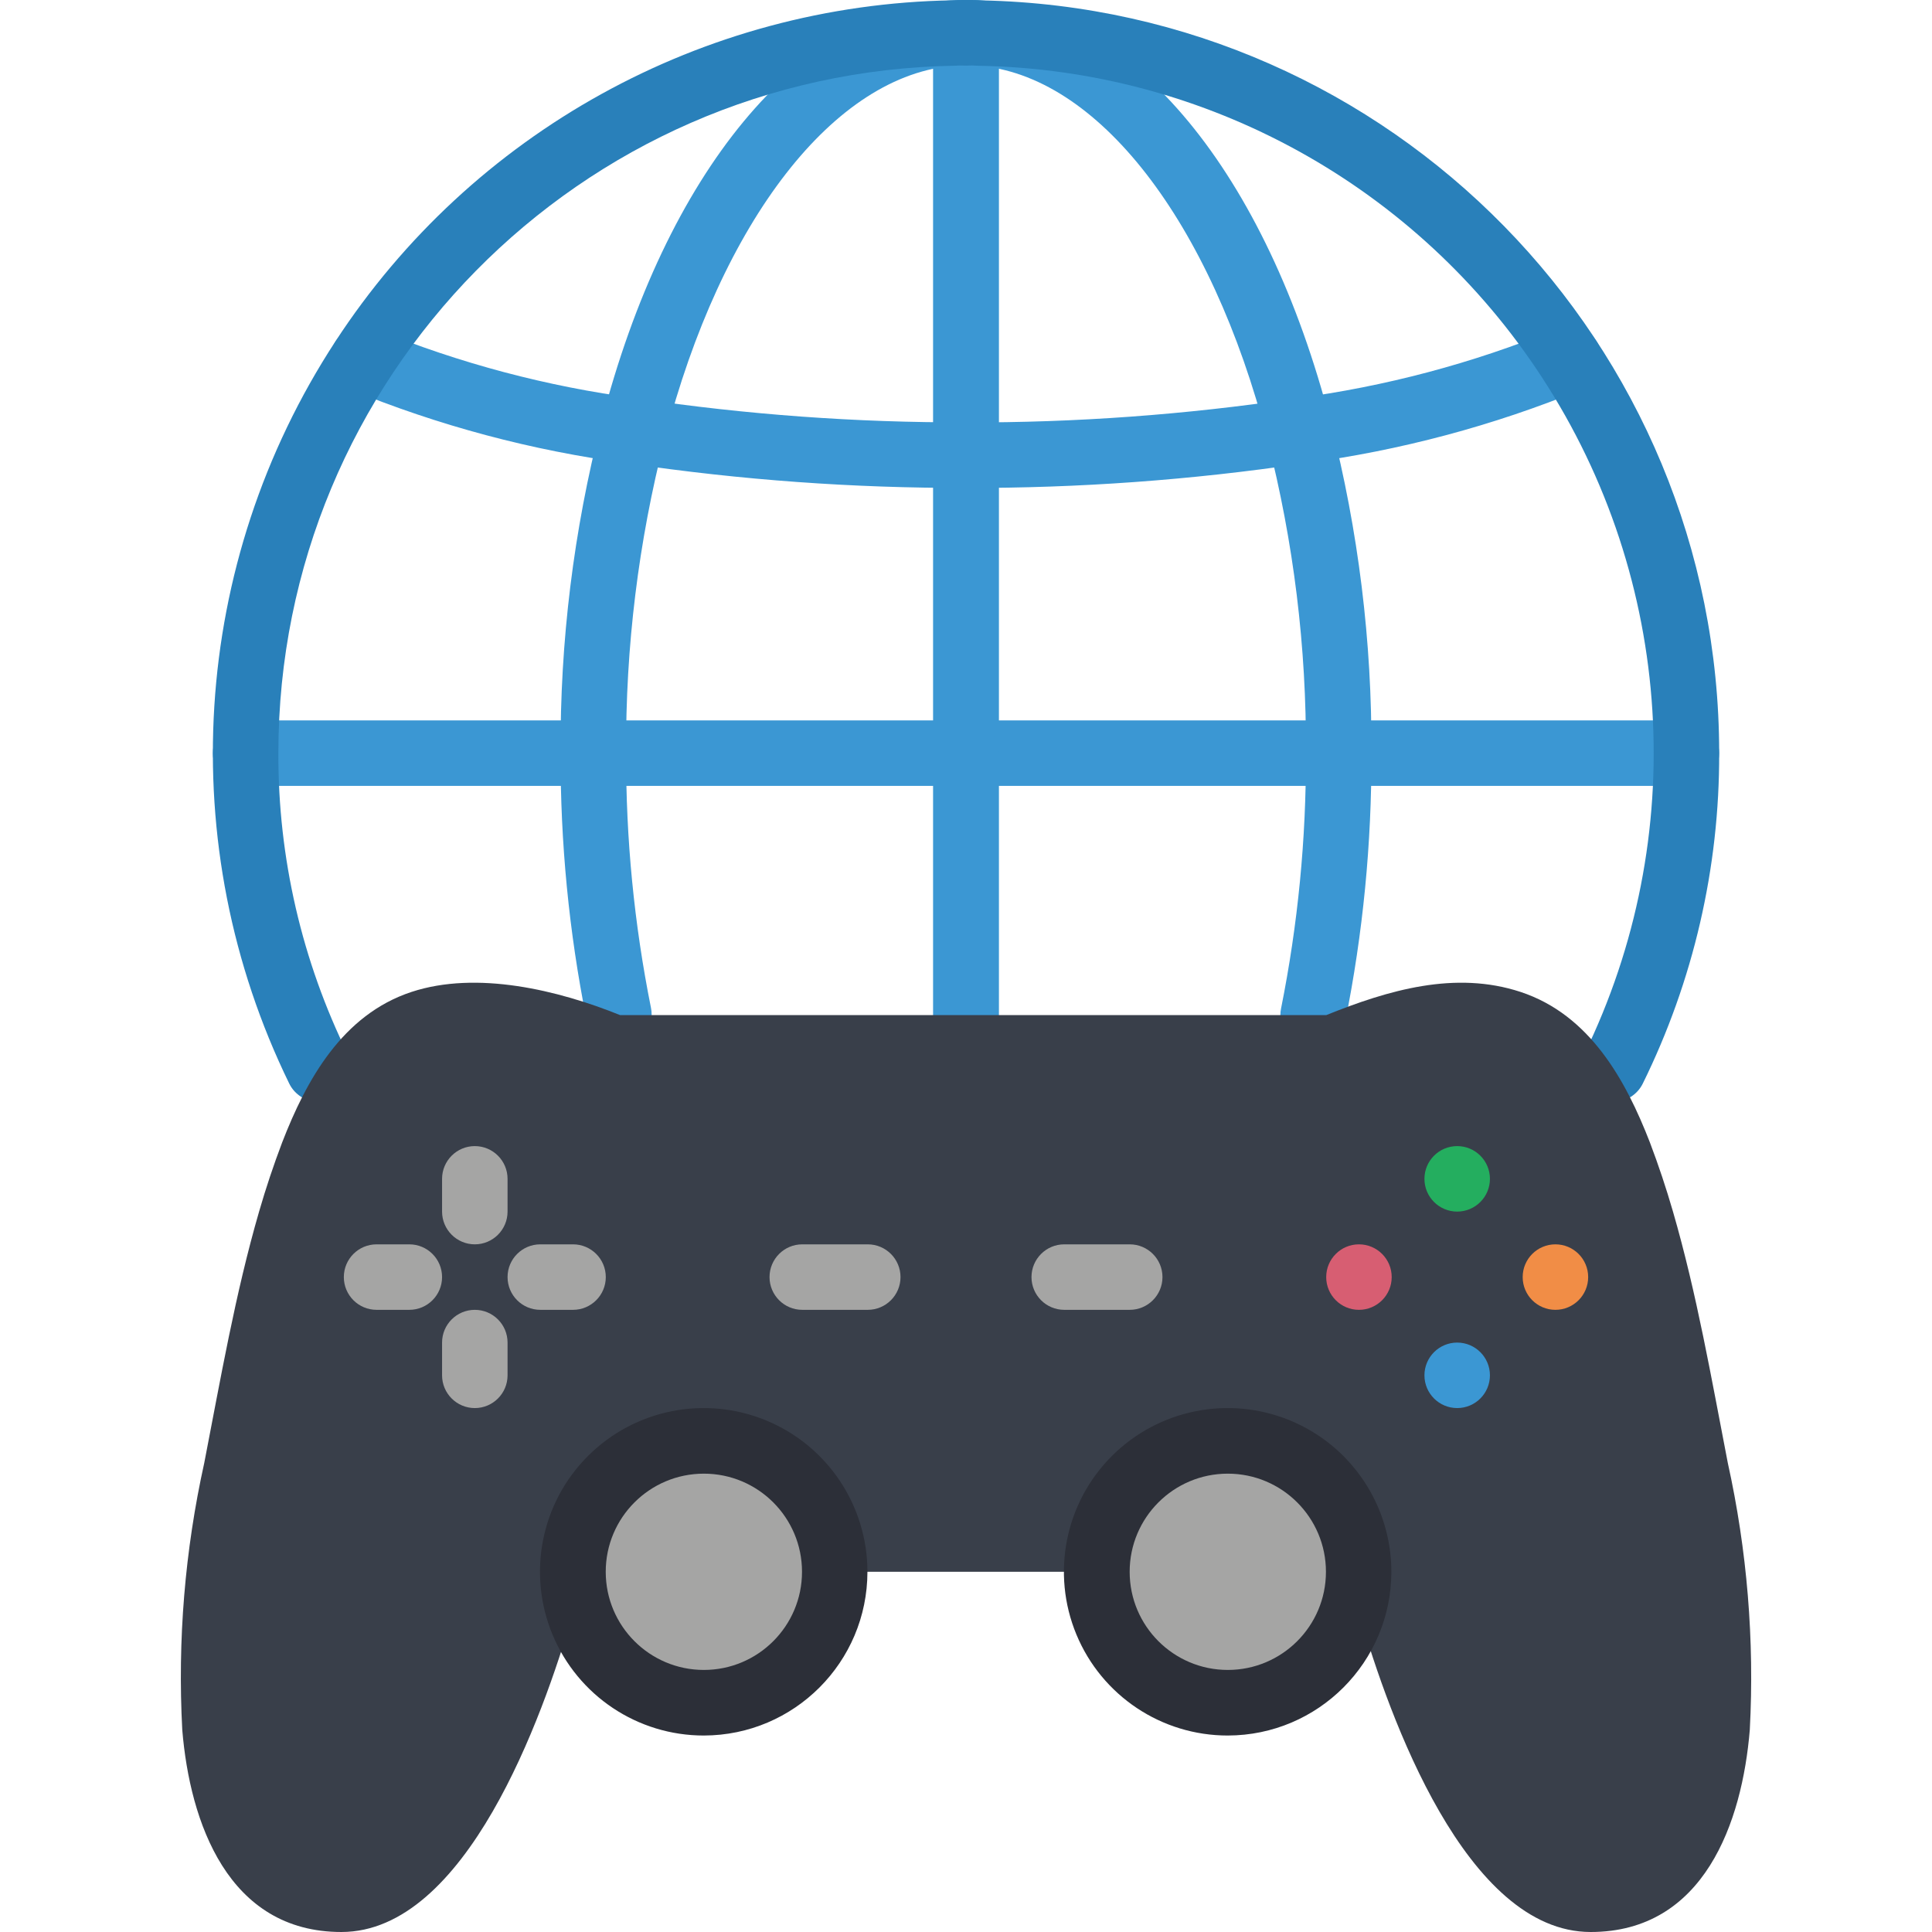 <svg height="512" viewBox="0 0 48 59" width="512" xmlns="http://www.w3.org/2000/svg"><g id="Page-1" fill="none" fill-rule="evenodd"><g id="035---Network-Gaming" fill-rule="nonzero"><g fill="#3b97d3"><path id="Shape" d="m24 14.9c-.552 0-1-.448-1-1s.448-1 1-1c3.353.009 6.701-.235 10.017-.728.019-.003.038-.005.057-.007 2.725-.36 5.393-1.068 7.938-2.107.504-.225 1.096.001 1.321.505.225.504-.001 1.096-.505 1.321-2.723 1.118-5.579 1.879-8.498 2.266-.018.003-.036.005-.054.006-3.402.504-6.837.753-10.277.745z"/><path id="Shape" d="m34.601 32c-.068 0-.136-.006-.202-.02-.541-.111-.889-.64-.778-1.181.515-2.568.77-5.181.759-7.799.021-3.232-.375-6.454-1.177-9.585-1.721-6.675-5.2-11.151-8.863-11.408-.11-.007-.221-.006-.34-.007-.552 0-1-.448-1-1s.448-1 1-1c.166 0 .331.001.485.013 4.601.323 8.685 5.265 10.653 12.898.845 3.296 1.263 6.687 1.242 10.089.011 2.754-.257 5.501-.8 8.201-.095.465-.504.798-.979.799z"/><path id="Shape" d="m24 32c-.552 0-1-.448-1-1v-30c0-.552.448-1 1-1s1 .448 1 1v30c0 .552-.448 1-1 1z"/><path id="Shape" d="m46 24h-22c-.552 0-1-.448-1-1s.448-1 1-1h22c.552 0 1 .448 1 1s-.448 1-1 1z"/><path id="Shape" d="m24 14.9c-3.441.008-6.878-.241-10.281-.745-.017-.002-.034-.003-.049-.006-2.918-.386-5.774-1.148-8.497-2.266-.501-.227-.725-.816-.5-1.319s.812-.729 1.316-.508c2.547 1.04 5.216 1.748 7.943 2.108.018.002.036.004.052.006 3.316.493 6.665.737 10.017.728.552 0 1 .448 1 1s-.448 1-1 1z"/><path id="Shape" d="m13.4 31.985c-.499.002-.922-.365-.991-.859-.534-2.675-.799-5.398-.789-8.126-.021-3.404.397-6.797 1.243-10.095 1.967-7.628 6.051-12.57 10.657-12.893.149-.011.315-.012.48-.012.552 0 1 .448 1 1-.021.57-.499 1.017-1.069 1-.091 0-.181.001-.266.007-3.668.257-7.146 4.733-8.866 11.403-.803 3.133-1.199 6.356-1.178 9.59-.01 2.612.245 5.218.759 7.779.014.066.02.134.02.201 0.0.553-.446 1.002-.999 1.005z"/><path id="Shape" d="m24 32c-.552 0-1-.448-1-1v-30c0-.552.448-1 1-1s1 .448 1 1v30c0 .552-.448 1-1 1z"/><path id="Shape" d="m24 24h-22c-.552 0-1-.448-1-1s.448-1 1-1h22c.552 0 1 .448 1 1s-.448 1-1 1z"/></g><path id="Shape" d="m43.769 33.65c-.345-0-.666-.179-.848-.472s-.201-.66-.048-.97c3.243-6.643 2.753-14.501-1.288-20.69-3.798-5.825-10.238-9.388-17.191-9.509-.165-.011-.279-.011-.393-.01-.552 0-1-.448-1-1s.448-1 1-1c.166 0 .331.001.485.013 12.511.258 22.517 10.474 22.515 22.987.011 3.499-.787 6.953-2.333 10.091-.168.342-.517.559-.898.559z" fill="#2980ba"/><path id="Shape" d="m4.231 33.65c-.382 0-.73-.217-.898-.559-3.554-7.278-3.018-15.888 1.412-22.669 4.16-6.38 11.214-10.28 18.829-10.412.097-.009.262-.01.427-.01.552 0 1 .448 1 1-.021.57-.499 1.017-1.069 1-.091 0-.181.001-.266.007-11.466.18-20.666 9.526-20.665 20.993-.011 3.193.718 6.344 2.127 9.209.152.31.134.676-.048.969-.182.293-.503.471-.848.472z" fill="#2980ba"/><path id="Shape" d="m28 48h-8.01l-8.015 1.332c-.896 3.092-3.243 9.668-7.049 9.668-3.467 0-4.628-3.357-4.86-6.175-.146-2.735.08-5.477.672-8.151.498-2.562.946-5.163 1.675-7.677.207-.715.44-1.413.705-2.112.738-1.903 1.833-3.895 3.948-4.593 1.999-.658 4.481-.055 6.372.708h21.563c1.891-.763 3.936-1.366 5.935-.708 2.115.699 3.209 2.69 3.948 4.593.265.699.498 1.397.705 2.112.73 2.514 1.178 5.115 1.675 7.677.591 2.674.817 5.416.672 8.151-.232 2.819-1.393 6.175-4.86 6.175-3.807 0-6.154-6.577-7.049-9.668z" fill="#393f4a"/><path id="Shape" d="m15.995 53c-2.023.002-3.847-1.215-4.623-3.084-.775-1.868-.349-4.02 1.081-5.45 1.43-1.431 3.581-1.859 5.449-1.086s3.088 2.597 3.088 4.62c-.002 2.759-2.237 4.996-4.996 5z" fill="#2c2f38"/><path id="Shape" d="m31.995 53c-2.023.002-3.847-1.215-4.623-3.084-.775-1.868-.349-4.02 1.081-5.45 1.43-1.431 3.581-1.859 5.449-1.086s3.088 2.597 3.088 4.62c-.002 2.759-2.237 4.996-4.996 5z" fill="#2c2f38"/><path id="Shape" d="m21 40h-2c-.552 0-1-.448-1-1s.448-1 1-1h2c.552 0 1 .448 1 1s-.448 1-1 1z" fill="#a5a5a4"/><path id="Shape" d="m29 40h-2c-.552 0-1-.448-1-1s.448-1 1-1h2c.552 0 1 .448 1 1s-.448 1-1 1z" fill="#a5a5a4"/><circle id="Oval" cx="39" cy="42" fill="#3b97d3" r="1"/><circle id="Oval" cx="39" cy="36" fill="#24ae5f" r="1"/><circle id="Oval" cx="42" cy="39" fill="#f18d46" r="1"/><circle id="Oval" cx="36" cy="39" fill="#d75e72" r="1"/><path id="Shape" d="m9 43c-.552 0-1-.448-1-1v-1c0-.552.448-1 1-1s1 .448 1 1v1c0 .552-.448 1-1 1z" fill="#a5a5a4"/><path id="Shape" d="m12 40h-1c-.552 0-1-.448-1-1s.448-1 1-1h1c.552 0 1 .448 1 1s-.448 1-1 1z" fill="#a5a5a4"/><path id="Shape" d="m7 40h-1c-.552 0-1-.448-1-1s.448-1 1-1h1c.552 0 1 .448 1 1s-.448 1-1 1z" fill="#a5a5a4"/><path id="Shape" d="m9 38c-.552 0-1-.448-1-1v-1c0-.552.448-1 1-1s1 .448 1 1v1c0 .552-.448 1-1 1z" fill="#a5a5a4"/><circle id="Oval" cx="15.995" cy="48" fill="#a5a5a4" r="2.997"/><circle id="Oval" cx="31.995" cy="48" fill="#a5a5a4" r="2.997"/></g></g></svg>